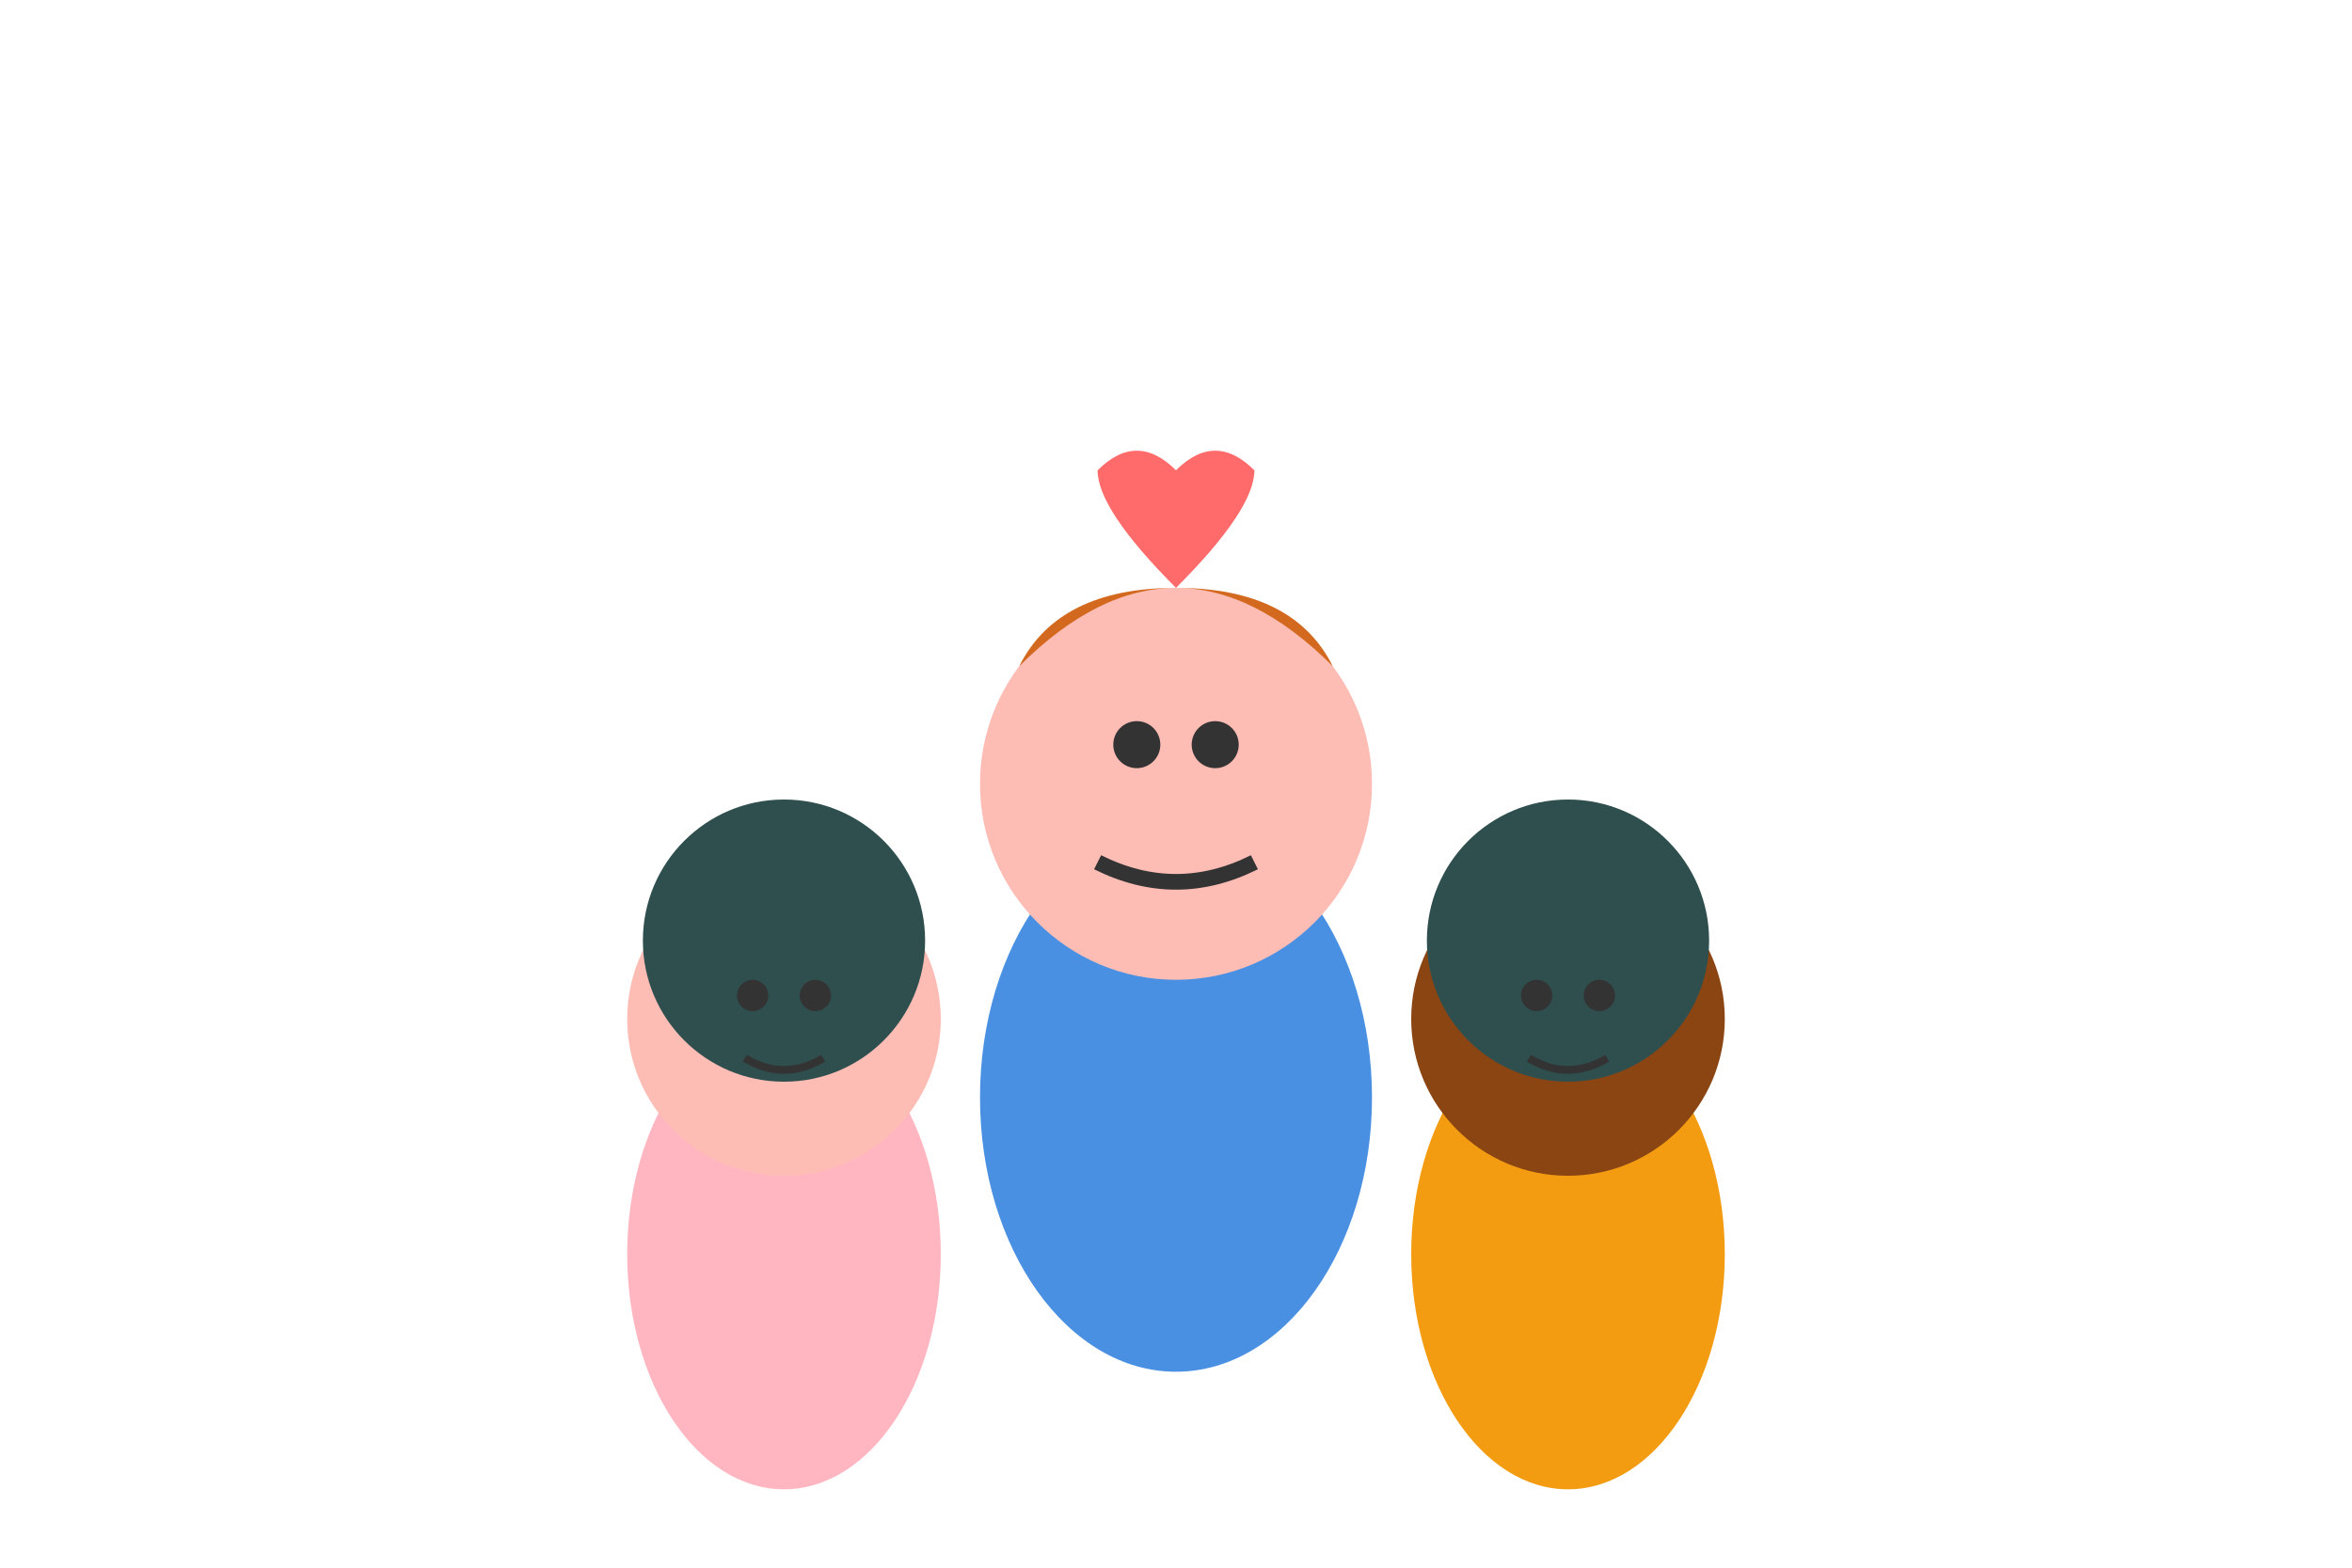 <svg width="300" height="200" viewBox="0 0 300 200" xmlns="http://www.w3.org/2000/svg">
  <!-- Family group -->
  <g transform="translate(50, 40)">
    <!-- Parent (center) -->
    <ellipse cx="100" cy="100" rx="25" ry="35" fill="#4A90E2"/>
    <circle cx="100" cy="60" r="25" fill="#FDBCB4"/>
    <!-- Parent's hair -->
    <path d="M 80 45 Q 100 25 120 45 Q 115 35 100 35 Q 85 35 80 45" fill="#D2691E"/>
    <!-- Parent's eyes -->
    <circle cx="95" cy="55" r="3" fill="#333"/>
    <circle cx="105" cy="55" r="3" fill="#333"/>
    <!-- Parent's smile -->
    <path d="M 90 70 Q 100 75 110 70" stroke="#333" stroke-width="2" fill="none"/>
    
    <!-- Child 1 (left) -->
    <ellipse cx="50" cy="120" rx="20" ry="30" fill="#FFB6C1"/>
    <circle cx="50" cy="90" r="20" fill="#FDBCB4"/>
    <!-- Child 1 hair -->
    <circle cx="50" cy="80" r="18" fill="#2F4F4F"/>
    <!-- Child 1 eyes -->
    <circle cx="46" cy="87" r="2" fill="#333"/>
    <circle cx="54" cy="87" r="2" fill="#333"/>
    <!-- Child 1 smile -->
    <path d="M 45 95 Q 50 98 55 95" stroke="#333" stroke-width="1" fill="none"/>
    
    <!-- Child 2 (right) -->
    <ellipse cx="150" cy="120" rx="20" ry="30" fill="#F39C12"/>
    <circle cx="150" cy="90" r="20" fill="#8B4513"/>
    <!-- Child 2 hair -->
    <circle cx="150" cy="80" r="18" fill="#2F4F4F"/>
    <!-- Child 2 eyes -->
    <circle cx="146" cy="87" r="2" fill="#333"/>
    <circle cx="154" cy="87" r="2" fill="#333"/>
    <!-- Child 2 smile -->
    <path d="M 145 95 Q 150 98 155 95" stroke="#333" stroke-width="1" fill="none"/>
    
    <!-- Heart above family -->
    <path d="M 100 20 Q 95 15 90 20 Q 90 25 100 35 Q 110 25 110 20 Q 105 15 100 20" fill="#FF6B6B"/>
  </g>
</svg>
